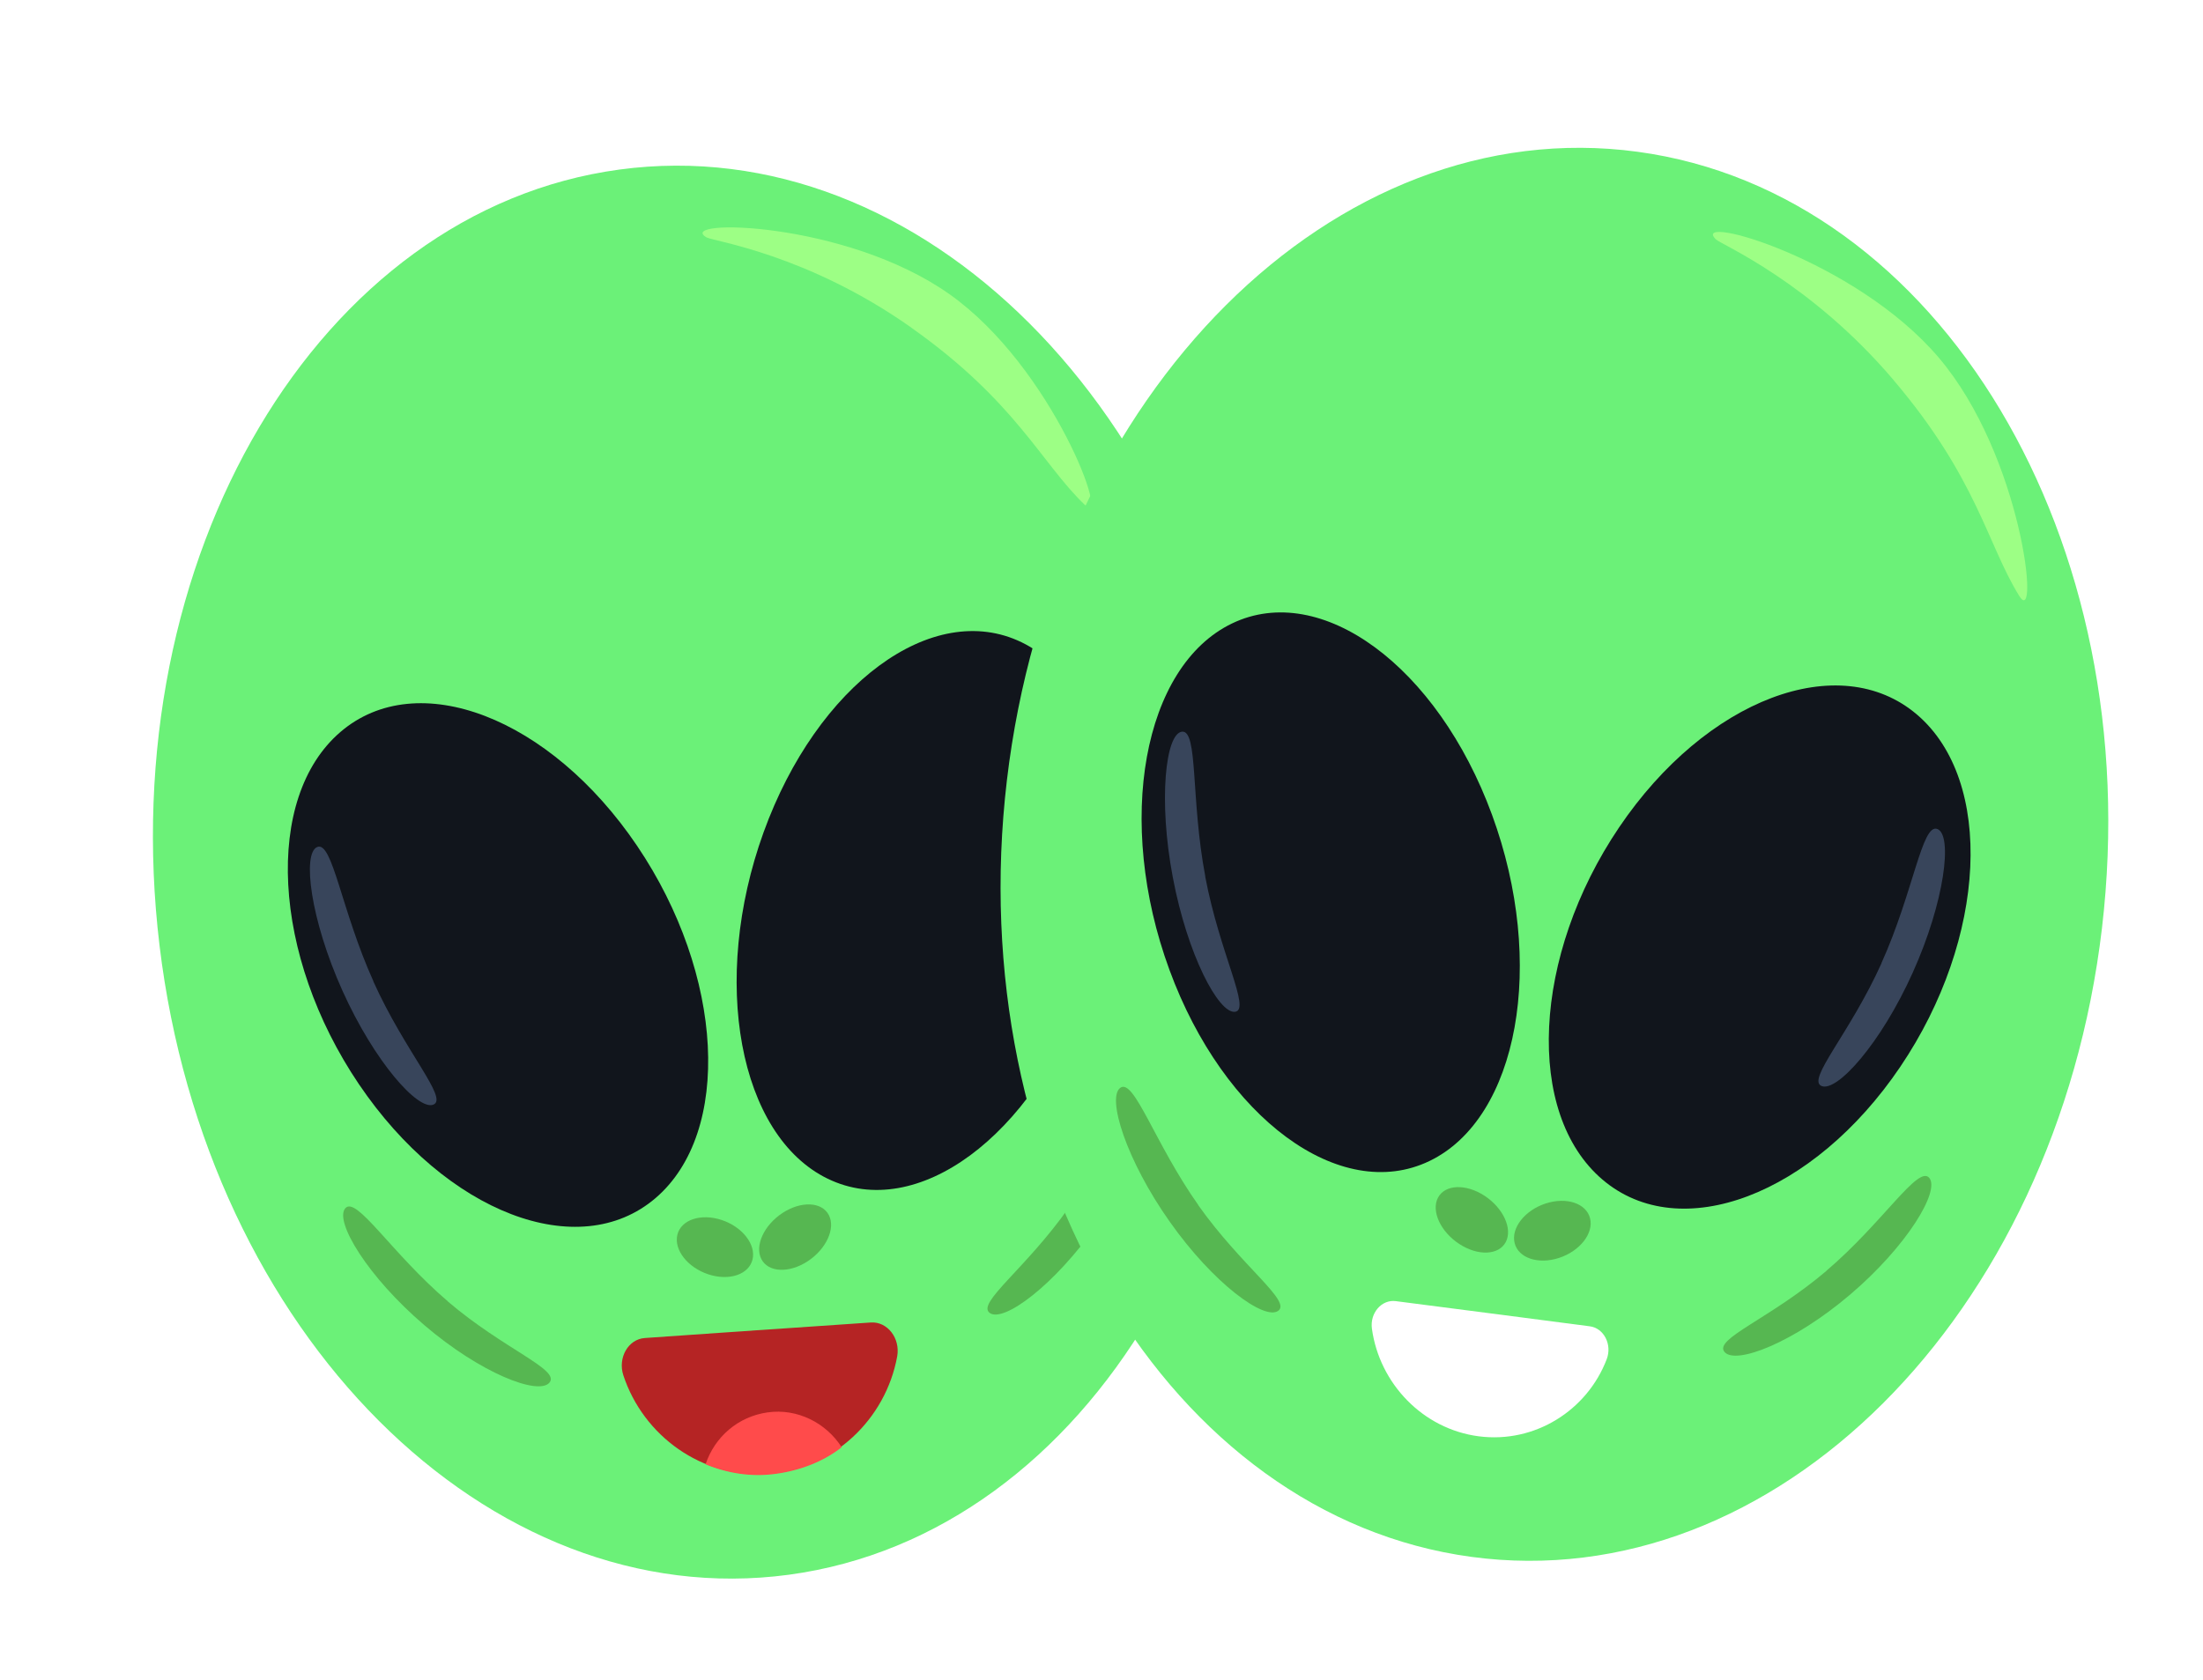 <svg width="59" height="45" viewBox="0 0 59 45" fill="none" xmlns="http://www.w3.org/2000/svg">
<g filter="url(#filter0_d_267_16272)">
<path d="M20.129 40.185C28.186 39.097 33.7 29.789 32.447 19.394C31.194 8.999 23.647 1.455 15.591 2.542C7.535 3.63 2.02 12.938 3.273 23.333C4.526 33.728 12.073 41.272 20.129 40.185Z" fill="#6BF178"/>
<path d="M16.558 30.094C18.615 28.331 18.393 24.106 16.062 20.658C13.732 17.211 10.174 15.845 8.117 17.609C6.06 19.373 6.282 23.598 8.613 27.045C10.944 30.493 14.501 31.858 16.558 30.094Z" fill="#11151C"/>
<path d="M28.08 24.484C29.514 20.516 28.744 16.362 26.36 15.206C23.977 14.05 20.883 16.331 19.449 20.299C18.016 24.267 18.786 28.421 21.169 29.577C23.552 30.733 26.647 28.453 28.08 24.484Z" fill="#11151C"/>
<path d="M8.999 24.291C9.857 26.195 11.015 27.428 10.606 27.592C10.197 27.756 9.031 26.449 8.172 24.541C7.314 22.637 7.088 20.854 7.497 20.69C7.905 20.526 8.14 22.383 9.002 24.29L8.999 24.291Z" fill="#38455B"/>
<path d="M27.015 21.987C26.638 24.057 25.811 25.556 26.246 25.607C26.68 25.658 27.498 24.085 27.874 22.011C28.251 19.94 28.045 18.155 27.61 18.104C27.176 18.054 27.391 19.913 27.011 21.988L27.015 21.987Z" fill="#38455B"/>
<path d="M27.628 30.345C26.47 31.995 25.14 32.913 25.509 33.174C25.878 33.435 27.233 32.443 28.387 30.793C29.545 29.142 30.065 27.462 29.696 27.201C29.326 26.939 28.783 28.695 27.625 30.345L27.628 30.345Z" fill="#56B751"/>
<path d="M10.993 32.864C12.505 34.154 14.01 34.688 13.715 35.039C13.42 35.39 11.873 34.79 10.364 33.499C8.852 32.209 7.95 30.72 8.246 30.37C8.541 30.019 9.484 31.573 10.996 32.863L10.993 32.864Z" fill="#56B751"/>
<path d="M19.154 31.74C19.251 31.338 18.88 30.863 18.324 30.681C17.768 30.498 17.238 30.676 17.141 31.078C17.044 31.48 17.415 31.955 17.971 32.138C18.527 32.321 19.057 32.143 19.154 31.74Z" fill="#56B751"/>
<path d="M20.632 31.787C21.13 31.46 21.383 30.906 21.197 30.549C21.011 30.192 20.456 30.168 19.957 30.494C19.459 30.821 19.206 31.375 19.392 31.732C19.578 32.089 20.133 32.114 20.632 31.787Z" fill="#56B751"/>
<path d="M19.297 33.634L16.269 33.844C15.824 33.875 15.541 34.374 15.694 34.842C16.231 36.471 17.806 37.607 19.556 37.487C21.31 37.37 22.719 36.026 23.028 34.338C23.116 33.853 22.768 33.398 22.322 33.428L19.294 33.635L19.297 33.634Z" fill="#B52424"/>
<path d="M19.778 37.482C20.426 37.395 21.055 37.154 21.541 36.77C21.127 36.12 20.356 35.721 19.552 35.837C18.761 35.951 18.141 36.495 17.897 37.226C18.468 37.465 19.117 37.575 19.778 37.482Z" fill="#FF4B4B"/>
<path d="M23.412 6.78C20.619 4.805 18.104 4.461 17.925 4.361C17.051 3.857 21.634 3.905 24.427 5.88C27.219 7.854 28.787 12.232 28.04 11.512C26.884 10.399 26.202 8.754 23.409 6.78L23.412 6.78Z" fill="#9DFF85"/>
</g>
<g filter="url(#filter1_d_267_16272)">
<path d="M38.408 39.707C46.507 40.8 54.067 33.261 55.294 22.866C56.521 12.472 50.951 3.158 42.852 2.065C34.753 0.971 27.193 8.51 25.966 18.905C24.739 29.3 30.31 38.613 38.408 39.707Z" fill="#6BF178"/>
<path d="M38.976 33.191L36.383 32.856C36.001 32.805 35.682 33.178 35.743 33.599C35.945 35.059 37.102 36.282 38.604 36.477C40.107 36.672 41.507 35.782 42.03 34.413C42.181 34.02 41.955 33.577 41.576 33.53L38.98 33.191L38.976 33.191Z" fill="white"/>
<path d="M37.282 29.103C39.667 27.956 40.418 23.802 38.958 19.825C37.498 15.848 34.381 13.554 31.995 14.702C29.61 15.849 28.859 20.003 30.319 23.98C31.779 27.957 34.896 30.25 37.282 29.103Z" fill="#11151C"/>
<path d="M49.892 26.579C52.217 23.14 52.417 18.914 50.339 17.142C48.26 15.37 44.689 16.723 42.364 20.162C40.038 23.602 39.837 27.827 41.916 29.599C43.995 31.371 47.566 30.019 49.892 26.579Z" fill="#11151C"/>
<path d="M31.278 21.484C31.669 23.555 32.513 25.056 32.074 25.105C31.636 25.154 30.801 23.579 30.41 21.504C30.018 19.434 30.216 17.65 30.655 17.601C31.093 17.552 30.886 19.41 31.281 21.484L31.278 21.484Z" fill="#38455B"/>
<path d="M49.391 23.801C48.535 25.701 47.373 26.929 47.787 27.094C48.2 27.259 49.371 25.958 50.227 24.054C51.082 22.154 51.301 20.373 50.887 20.208C50.474 20.043 50.247 21.897 49.388 23.801L49.391 23.801Z" fill="#38455B"/>
<path d="M47.915 32.045C46.399 33.334 44.889 33.867 45.186 34.218C45.484 34.569 47.036 33.97 48.549 32.681C50.065 31.392 50.966 29.904 50.668 29.553C50.37 29.202 49.428 30.755 47.912 32.044L47.915 32.045Z" fill="#56B751"/>
<path d="M31.092 30.286C32.261 31.937 33.6 32.856 33.23 33.117C32.86 33.377 31.496 32.384 30.331 30.733C29.162 29.081 28.635 27.401 29.005 27.14C29.375 26.879 29.927 28.634 31.096 30.286L31.092 30.286Z" fill="#56B751"/>
<path d="M39.328 31.271C39.514 30.914 39.258 30.36 38.757 30.032C38.255 29.705 37.697 29.729 37.511 30.086C37.325 30.443 37.581 30.998 38.083 31.325C38.584 31.652 39.142 31.628 39.328 31.271Z" fill="#56B751"/>
<path d="M40.754 31.698C41.312 31.515 41.684 31.041 41.585 30.639C41.486 30.236 40.953 30.058 40.395 30.24C39.837 30.422 39.465 30.897 39.564 31.299C39.663 31.702 40.196 31.88 40.754 31.698Z" fill="#56B751"/>
<path d="M49.715 8.183C47.471 5.544 45.105 4.557 44.955 4.413C44.225 3.697 48.675 4.938 50.919 7.576C53.163 10.214 53.636 14.86 53.081 13.968C52.224 12.59 51.956 10.82 49.712 8.182L49.715 8.183Z" fill="#9DFF85"/>
</g>
<defs>
<filter id="filter0_d_267_16272" x="2.096" y="2.438" width="33.529" height="41.851" filterUnits="userSpaceOnUse" color-interpolation-filters="sRGB">
<feFlood flood-opacity="0" result="BackgroundImageFix"/>
<feColorMatrix in="SourceAlpha" type="matrix" values="0 0 0 0 0 0 0 0 0 0 0 0 0 0 0 0 0 0 127 0" result="hardAlpha"/>
<feOffset dx="1" dy="2"/>
<feGaussianBlur stdDeviation="1"/>
<feComposite in2="hardAlpha" operator="out"/>
<feColorMatrix type="matrix" values="0 0 0 0 0 0 0 0 0 0 0 0 0 0 0 0 0 0 0.25 0"/>
<feBlend mode="normal" in2="BackgroundImageFix" result="effect1_dropShadow_267_16272"/>
<feBlend mode="normal" in="SourceGraphic" in2="effect1_dropShadow_267_16272" result="shape"/>
</filter>
<filter id="filter1_d_267_16272" x="24.797" y="1.959" width="33.667" height="41.853" filterUnits="userSpaceOnUse" color-interpolation-filters="sRGB">
<feFlood flood-opacity="0" result="BackgroundImageFix"/>
<feColorMatrix in="SourceAlpha" type="matrix" values="0 0 0 0 0 0 0 0 0 0 0 0 0 0 0 0 0 0 127 0" result="hardAlpha"/>
<feOffset dx="1" dy="2"/>
<feGaussianBlur stdDeviation="1"/>
<feComposite in2="hardAlpha" operator="out"/>
<feColorMatrix type="matrix" values="0 0 0 0 0 0 0 0 0 0 0 0 0 0 0 0 0 0 0.25 0"/>
<feBlend mode="normal" in2="BackgroundImageFix" result="effect1_dropShadow_267_16272"/>
<feBlend mode="normal" in="SourceGraphic" in2="effect1_dropShadow_267_16272" result="shape"/>
</filter>
</defs>
</svg>

